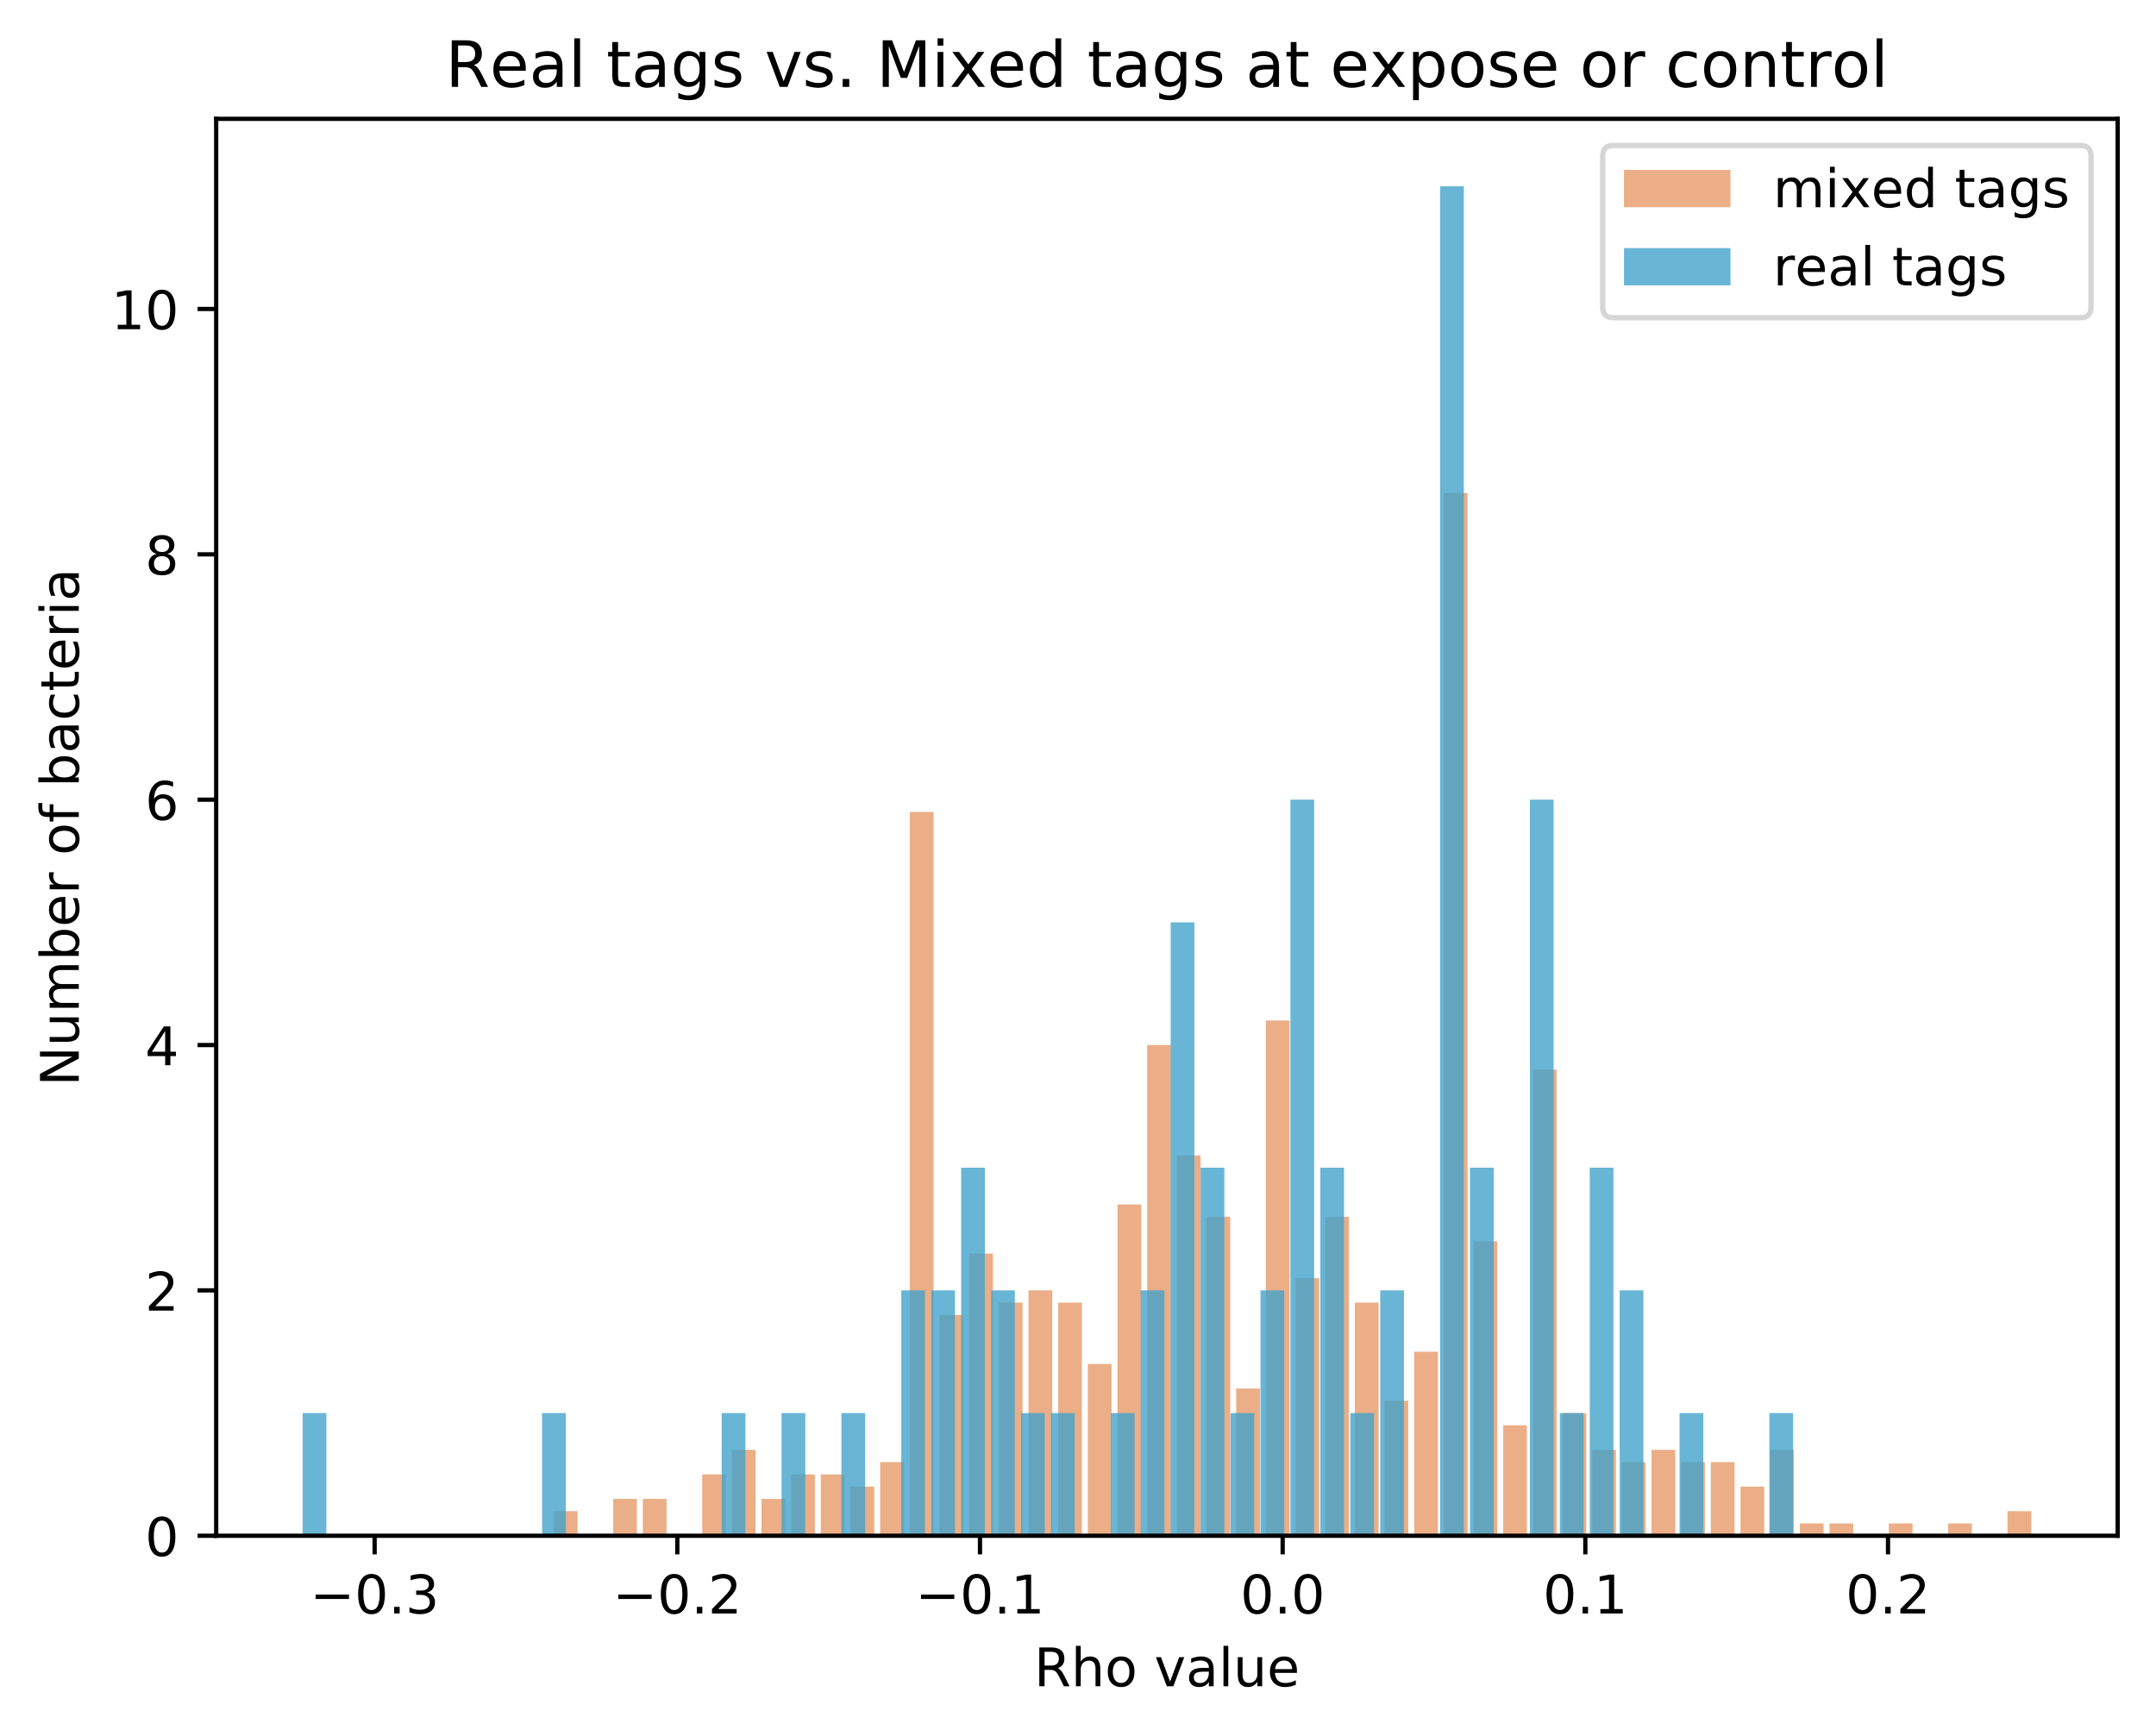 <?xml version="1.0" encoding="utf-8" standalone="no"?>
<!DOCTYPE svg PUBLIC "-//W3C//DTD SVG 1.1//EN"
  "http://www.w3.org/Graphics/SVG/1.1/DTD/svg11.dtd">
<!-- Created with matplotlib (https://matplotlib.org/) -->
<svg height="325.986pt" version="1.1" viewBox="0 0 404.923 325.986" width="404.923pt" xmlns="http://www.w3.org/2000/svg" xmlns:xlink="http://www.w3.org/1999/xlink">
 <defs>
  <style type="text/css">
*{stroke-linecap:butt;stroke-linejoin:round;}
  </style>
 </defs>
 <g id="figure_1">
  <g id="patch_1">
   <path d="M 0 325.986 
L 404.923 325.986 
L 404.923 0 
L 0 0 
z
" style="fill:#ffffff;"/>
  </g>
  <g id="axes_1">
   <g id="patch_2">
    <path d="M 40.603 288.43 
L 397.723 288.43 
L 397.723 22.318 
L 40.603 22.318 
z
" style="fill:#ffffff;"/>
   </g>
   <g id="patch_3">
    <path clip-path="url(#p28d9e5cd25)" d="M 104.019 288.43 
L 108.477 288.43 
L 108.477 283.822 
L 104.019 283.822 
z
" style="fill:#d95f0e;opacity:0.5;"/>
   </g>
   <g id="patch_4">
    <path clip-path="url(#p28d9e5cd25)" d="M 109.591 288.43 
L 114.048 288.43 
L 114.048 288.43 
L 109.591 288.43 
z
" style="fill:#d95f0e;opacity:0.5;"/>
   </g>
   <g id="patch_5">
    <path clip-path="url(#p28d9e5cd25)" d="M 115.163 288.43 
L 119.62 288.43 
L 119.62 281.518 
L 115.163 281.518 
z
" style="fill:#d95f0e;opacity:0.5;"/>
   </g>
   <g id="patch_6">
    <path clip-path="url(#p28d9e5cd25)" d="M 120.734 288.43 
L 125.192 288.43 
L 125.192 281.518 
L 120.734 281.518 
z
" style="fill:#d95f0e;opacity:0.5;"/>
   </g>
   <g id="patch_7">
    <path clip-path="url(#p28d9e5cd25)" d="M 126.306 288.43 
L 130.763 288.43 
L 130.763 288.43 
L 126.306 288.43 
z
" style="fill:#d95f0e;opacity:0.5;"/>
   </g>
   <g id="patch_8">
    <path clip-path="url(#p28d9e5cd25)" d="M 131.878 288.43 
L 136.335 288.43 
L 136.335 276.91 
L 131.878 276.91 
z
" style="fill:#d95f0e;opacity:0.5;"/>
   </g>
   <g id="patch_9">
    <path clip-path="url(#p28d9e5cd25)" d="M 137.449 288.43 
L 141.907 288.43 
L 141.907 272.302 
L 137.449 272.302 
z
" style="fill:#d95f0e;opacity:0.5;"/>
   </g>
   <g id="patch_10">
    <path clip-path="url(#p28d9e5cd25)" d="M 143.021 288.43 
L 147.479 288.43 
L 147.479 281.518 
L 143.021 281.518 
z
" style="fill:#d95f0e;opacity:0.5;"/>
   </g>
   <g id="patch_11">
    <path clip-path="url(#p28d9e5cd25)" d="M 148.593 288.43 
L 153.05 288.43 
L 153.05 276.91 
L 148.593 276.91 
z
" style="fill:#d95f0e;opacity:0.5;"/>
   </g>
   <g id="patch_12">
    <path clip-path="url(#p28d9e5cd25)" d="M 154.165 288.43 
L 158.622 288.43 
L 158.622 276.91 
L 154.165 276.91 
z
" style="fill:#d95f0e;opacity:0.5;"/>
   </g>
   <g id="patch_13">
    <path clip-path="url(#p28d9e5cd25)" d="M 159.736 288.43 
L 164.194 288.43 
L 164.194 279.214 
L 159.736 279.214 
z
" style="fill:#d95f0e;opacity:0.5;"/>
   </g>
   <g id="patch_14">
    <path clip-path="url(#p28d9e5cd25)" d="M 165.308 288.43 
L 169.765 288.43 
L 169.765 274.606 
L 165.308 274.606 
z
" style="fill:#d95f0e;opacity:0.5;"/>
   </g>
   <g id="patch_15">
    <path clip-path="url(#p28d9e5cd25)" d="M 170.88 288.43 
L 175.337 288.43 
L 175.337 152.494 
L 170.88 152.494 
z
" style="fill:#d95f0e;opacity:0.5;"/>
   </g>
   <g id="patch_16">
    <path clip-path="url(#p28d9e5cd25)" d="M 176.451 288.43 
L 180.909 288.43 
L 180.909 246.958 
L 176.451 246.958 
z
" style="fill:#d95f0e;opacity:0.5;"/>
   </g>
   <g id="patch_17">
    <path clip-path="url(#p28d9e5cd25)" d="M 182.023 288.43 
L 186.48 288.43 
L 186.48 235.438 
L 182.023 235.438 
z
" style="fill:#d95f0e;opacity:0.5;"/>
   </g>
   <g id="patch_18">
    <path clip-path="url(#p28d9e5cd25)" d="M 187.595 288.43 
L 192.052 288.43 
L 192.052 244.654 
L 187.595 244.654 
z
" style="fill:#d95f0e;opacity:0.5;"/>
   </g>
   <g id="patch_19">
    <path clip-path="url(#p28d9e5cd25)" d="M 193.167 288.43 
L 197.624 288.43 
L 197.624 242.35 
L 193.167 242.35 
z
" style="fill:#d95f0e;opacity:0.5;"/>
   </g>
   <g id="patch_20">
    <path clip-path="url(#p28d9e5cd25)" d="M 198.738 288.43 
L 203.196 288.43 
L 203.196 244.654 
L 198.738 244.654 
z
" style="fill:#d95f0e;opacity:0.5;"/>
   </g>
   <g id="patch_21">
    <path clip-path="url(#p28d9e5cd25)" d="M 204.31 288.43 
L 208.767 288.43 
L 208.767 256.174 
L 204.31 256.174 
z
" style="fill:#d95f0e;opacity:0.5;"/>
   </g>
   <g id="patch_22">
    <path clip-path="url(#p28d9e5cd25)" d="M 209.882 288.43 
L 214.339 288.43 
L 214.339 226.222 
L 209.882 226.222 
z
" style="fill:#d95f0e;opacity:0.5;"/>
   </g>
   <g id="patch_23">
    <path clip-path="url(#p28d9e5cd25)" d="M 215.453 288.43 
L 219.911 288.43 
L 219.911 196.27 
L 215.453 196.27 
z
" style="fill:#d95f0e;opacity:0.5;"/>
   </g>
   <g id="patch_24">
    <path clip-path="url(#p28d9e5cd25)" d="M 221.025 288.43 
L 225.482 288.43 
L 225.482 217.006 
L 221.025 217.006 
z
" style="fill:#d95f0e;opacity:0.5;"/>
   </g>
   <g id="patch_25">
    <path clip-path="url(#p28d9e5cd25)" d="M 226.597 288.43 
L 231.054 288.43 
L 231.054 228.526 
L 226.597 228.526 
z
" style="fill:#d95f0e;opacity:0.5;"/>
   </g>
   <g id="patch_26">
    <path clip-path="url(#p28d9e5cd25)" d="M 232.169 288.43 
L 236.626 288.43 
L 236.626 260.782 
L 232.169 260.782 
z
" style="fill:#d95f0e;opacity:0.5;"/>
   </g>
   <g id="patch_27">
    <path clip-path="url(#p28d9e5cd25)" d="M 237.74 288.43 
L 242.198 288.43 
L 242.198 191.662 
L 237.74 191.662 
z
" style="fill:#d95f0e;opacity:0.5;"/>
   </g>
   <g id="patch_28">
    <path clip-path="url(#p28d9e5cd25)" d="M 243.312 288.43 
L 247.769 288.43 
L 247.769 240.046 
L 243.312 240.046 
z
" style="fill:#d95f0e;opacity:0.5;"/>
   </g>
   <g id="patch_29">
    <path clip-path="url(#p28d9e5cd25)" d="M 248.884 288.43 
L 253.341 288.43 
L 253.341 228.526 
L 248.884 228.526 
z
" style="fill:#d95f0e;opacity:0.5;"/>
   </g>
   <g id="patch_30">
    <path clip-path="url(#p28d9e5cd25)" d="M 254.455 288.43 
L 258.913 288.43 
L 258.913 244.654 
L 254.455 244.654 
z
" style="fill:#d95f0e;opacity:0.5;"/>
   </g>
   <g id="patch_31">
    <path clip-path="url(#p28d9e5cd25)" d="M 260.027 288.43 
L 264.484 288.43 
L 264.484 263.086 
L 260.027 263.086 
z
" style="fill:#d95f0e;opacity:0.5;"/>
   </g>
   <g id="patch_32">
    <path clip-path="url(#p28d9e5cd25)" d="M 265.599 288.43 
L 270.056 288.43 
L 270.056 253.87 
L 265.599 253.87 
z
" style="fill:#d95f0e;opacity:0.5;"/>
   </g>
   <g id="patch_33">
    <path clip-path="url(#p28d9e5cd25)" d="M 271.171 288.43 
L 275.628 288.43 
L 275.628 92.59 
L 271.171 92.59 
z
" style="fill:#d95f0e;opacity:0.5;"/>
   </g>
   <g id="patch_34">
    <path clip-path="url(#p28d9e5cd25)" d="M 276.742 288.43 
L 281.2 288.43 
L 281.2 233.134 
L 276.742 233.134 
z
" style="fill:#d95f0e;opacity:0.5;"/>
   </g>
   <g id="patch_35">
    <path clip-path="url(#p28d9e5cd25)" d="M 282.314 288.43 
L 286.771 288.43 
L 286.771 267.694 
L 282.314 267.694 
z
" style="fill:#d95f0e;opacity:0.5;"/>
   </g>
   <g id="patch_36">
    <path clip-path="url(#p28d9e5cd25)" d="M 287.886 288.43 
L 292.343 288.43 
L 292.343 200.878 
L 287.886 200.878 
z
" style="fill:#d95f0e;opacity:0.5;"/>
   </g>
   <g id="patch_37">
    <path clip-path="url(#p28d9e5cd25)" d="M 293.457 288.43 
L 297.915 288.43 
L 297.915 265.39 
L 293.457 265.39 
z
" style="fill:#d95f0e;opacity:0.5;"/>
   </g>
   <g id="patch_38">
    <path clip-path="url(#p28d9e5cd25)" d="M 299.029 288.43 
L 303.486 288.43 
L 303.486 272.302 
L 299.029 272.302 
z
" style="fill:#d95f0e;opacity:0.5;"/>
   </g>
   <g id="patch_39">
    <path clip-path="url(#p28d9e5cd25)" d="M 304.601 288.43 
L 309.058 288.43 
L 309.058 274.606 
L 304.601 274.606 
z
" style="fill:#d95f0e;opacity:0.5;"/>
   </g>
   <g id="patch_40">
    <path clip-path="url(#p28d9e5cd25)" d="M 310.172 288.43 
L 314.63 288.43 
L 314.63 272.302 
L 310.172 272.302 
z
" style="fill:#d95f0e;opacity:0.5;"/>
   </g>
   <g id="patch_41">
    <path clip-path="url(#p28d9e5cd25)" d="M 315.744 288.43 
L 320.202 288.43 
L 320.202 274.606 
L 315.744 274.606 
z
" style="fill:#d95f0e;opacity:0.5;"/>
   </g>
   <g id="patch_42">
    <path clip-path="url(#p28d9e5cd25)" d="M 321.316 288.43 
L 325.773 288.43 
L 325.773 274.606 
L 321.316 274.606 
z
" style="fill:#d95f0e;opacity:0.5;"/>
   </g>
   <g id="patch_43">
    <path clip-path="url(#p28d9e5cd25)" d="M 326.888 288.43 
L 331.345 288.43 
L 331.345 279.214 
L 326.888 279.214 
z
" style="fill:#d95f0e;opacity:0.5;"/>
   </g>
   <g id="patch_44">
    <path clip-path="url(#p28d9e5cd25)" d="M 332.459 288.43 
L 336.917 288.43 
L 336.917 272.302 
L 332.459 272.302 
z
" style="fill:#d95f0e;opacity:0.5;"/>
   </g>
   <g id="patch_45">
    <path clip-path="url(#p28d9e5cd25)" d="M 338.031 288.43 
L 342.488 288.43 
L 342.488 286.126 
L 338.031 286.126 
z
" style="fill:#d95f0e;opacity:0.5;"/>
   </g>
   <g id="patch_46">
    <path clip-path="url(#p28d9e5cd25)" d="M 343.603 288.43 
L 348.06 288.43 
L 348.06 286.126 
L 343.603 286.126 
z
" style="fill:#d95f0e;opacity:0.5;"/>
   </g>
   <g id="patch_47">
    <path clip-path="url(#p28d9e5cd25)" d="M 349.174 288.43 
L 353.632 288.43 
L 353.632 288.43 
L 349.174 288.43 
z
" style="fill:#d95f0e;opacity:0.5;"/>
   </g>
   <g id="patch_48">
    <path clip-path="url(#p28d9e5cd25)" d="M 354.746 288.43 
L 359.204 288.43 
L 359.204 286.126 
L 354.746 286.126 
z
" style="fill:#d95f0e;opacity:0.5;"/>
   </g>
   <g id="patch_49">
    <path clip-path="url(#p28d9e5cd25)" d="M 360.318 288.43 
L 364.775 288.43 
L 364.775 288.43 
L 360.318 288.43 
z
" style="fill:#d95f0e;opacity:0.5;"/>
   </g>
   <g id="patch_50">
    <path clip-path="url(#p28d9e5cd25)" d="M 365.89 288.43 
L 370.347 288.43 
L 370.347 286.126 
L 365.89 286.126 
z
" style="fill:#d95f0e;opacity:0.5;"/>
   </g>
   <g id="patch_51">
    <path clip-path="url(#p28d9e5cd25)" d="M 371.461 288.43 
L 375.919 288.43 
L 375.919 288.43 
L 371.461 288.43 
z
" style="fill:#d95f0e;opacity:0.5;"/>
   </g>
   <g id="patch_52">
    <path clip-path="url(#p28d9e5cd25)" d="M 377.033 288.43 
L 381.49 288.43 
L 381.49 283.822 
L 377.033 283.822 
z
" style="fill:#d95f0e;opacity:0.5;"/>
   </g>
   <g id="patch_53">
    <path clip-path="url(#p28d9e5cd25)" d="M 56.836 288.43 
L 61.293 288.43 
L 61.293 265.39 
L 56.836 265.39 
z
" style="fill:#43a2ca;opacity:0.8;"/>
   </g>
   <g id="patch_54">
    <path clip-path="url(#p28d9e5cd25)" d="M 62.458 288.43 
L 66.915 288.43 
L 66.915 288.43 
L 62.458 288.43 
z
" style="fill:#43a2ca;opacity:0.8;"/>
   </g>
   <g id="patch_55">
    <path clip-path="url(#p28d9e5cd25)" d="M 68.08 288.43 
L 72.537 288.43 
L 72.537 288.43 
L 68.08 288.43 
z
" style="fill:#43a2ca;opacity:0.8;"/>
   </g>
   <g id="patch_56">
    <path clip-path="url(#p28d9e5cd25)" d="M 73.701 288.43 
L 78.159 288.43 
L 78.159 288.43 
L 73.701 288.43 
z
" style="fill:#43a2ca;opacity:0.8;"/>
   </g>
   <g id="patch_57">
    <path clip-path="url(#p28d9e5cd25)" d="M 79.323 288.43 
L 83.781 288.43 
L 83.781 288.43 
L 79.323 288.43 
z
" style="fill:#43a2ca;opacity:0.8;"/>
   </g>
   <g id="patch_58">
    <path clip-path="url(#p28d9e5cd25)" d="M 84.945 288.43 
L 89.402 288.43 
L 89.402 288.43 
L 84.945 288.43 
z
" style="fill:#43a2ca;opacity:0.8;"/>
   </g>
   <g id="patch_59">
    <path clip-path="url(#p28d9e5cd25)" d="M 90.567 288.43 
L 95.024 288.43 
L 95.024 288.43 
L 90.567 288.43 
z
" style="fill:#43a2ca;opacity:0.8;"/>
   </g>
   <g id="patch_60">
    <path clip-path="url(#p28d9e5cd25)" d="M 96.189 288.43 
L 100.646 288.43 
L 100.646 288.43 
L 96.189 288.43 
z
" style="fill:#43a2ca;opacity:0.8;"/>
   </g>
   <g id="patch_61">
    <path clip-path="url(#p28d9e5cd25)" d="M 101.81 288.43 
L 106.268 288.43 
L 106.268 265.39 
L 101.81 265.39 
z
" style="fill:#43a2ca;opacity:0.8;"/>
   </g>
   <g id="patch_62">
    <path clip-path="url(#p28d9e5cd25)" d="M 107.432 288.43 
L 111.89 288.43 
L 111.89 288.43 
L 107.432 288.43 
z
" style="fill:#43a2ca;opacity:0.8;"/>
   </g>
   <g id="patch_63">
    <path clip-path="url(#p28d9e5cd25)" d="M 113.054 288.43 
L 117.511 288.43 
L 117.511 288.43 
L 113.054 288.43 
z
" style="fill:#43a2ca;opacity:0.8;"/>
   </g>
   <g id="patch_64">
    <path clip-path="url(#p28d9e5cd25)" d="M 118.676 288.43 
L 123.133 288.43 
L 123.133 288.43 
L 118.676 288.43 
z
" style="fill:#43a2ca;opacity:0.8;"/>
   </g>
   <g id="patch_65">
    <path clip-path="url(#p28d9e5cd25)" d="M 124.298 288.43 
L 128.755 288.43 
L 128.755 288.43 
L 124.298 288.43 
z
" style="fill:#43a2ca;opacity:0.8;"/>
   </g>
   <g id="patch_66">
    <path clip-path="url(#p28d9e5cd25)" d="M 129.92 288.43 
L 134.377 288.43 
L 134.377 288.43 
L 129.92 288.43 
z
" style="fill:#43a2ca;opacity:0.8;"/>
   </g>
   <g id="patch_67">
    <path clip-path="url(#p28d9e5cd25)" d="M 135.541 288.43 
L 139.999 288.43 
L 139.999 265.39 
L 135.541 265.39 
z
" style="fill:#43a2ca;opacity:0.8;"/>
   </g>
   <g id="patch_68">
    <path clip-path="url(#p28d9e5cd25)" d="M 141.163 288.43 
L 145.621 288.43 
L 145.621 288.43 
L 141.163 288.43 
z
" style="fill:#43a2ca;opacity:0.8;"/>
   </g>
   <g id="patch_69">
    <path clip-path="url(#p28d9e5cd25)" d="M 146.785 288.43 
L 151.242 288.43 
L 151.242 265.39 
L 146.785 265.39 
z
" style="fill:#43a2ca;opacity:0.8;"/>
   </g>
   <g id="patch_70">
    <path clip-path="url(#p28d9e5cd25)" d="M 152.407 288.43 
L 156.864 288.43 
L 156.864 288.43 
L 152.407 288.43 
z
" style="fill:#43a2ca;opacity:0.8;"/>
   </g>
   <g id="patch_71">
    <path clip-path="url(#p28d9e5cd25)" d="M 158.029 288.43 
L 162.486 288.43 
L 162.486 265.39 
L 158.029 265.39 
z
" style="fill:#43a2ca;opacity:0.8;"/>
   </g>
   <g id="patch_72">
    <path clip-path="url(#p28d9e5cd25)" d="M 163.651 288.43 
L 168.108 288.43 
L 168.108 288.43 
L 163.651 288.43 
z
" style="fill:#43a2ca;opacity:0.8;"/>
   </g>
   <g id="patch_73">
    <path clip-path="url(#p28d9e5cd25)" d="M 169.272 288.43 
L 173.73 288.43 
L 173.73 242.35 
L 169.272 242.35 
z
" style="fill:#43a2ca;opacity:0.8;"/>
   </g>
   <g id="patch_74">
    <path clip-path="url(#p28d9e5cd25)" d="M 174.894 288.43 
L 179.352 288.43 
L 179.352 242.35 
L 174.894 242.35 
z
" style="fill:#43a2ca;opacity:0.8;"/>
   </g>
   <g id="patch_75">
    <path clip-path="url(#p28d9e5cd25)" d="M 180.516 288.43 
L 184.973 288.43 
L 184.973 219.31 
L 180.516 219.31 
z
" style="fill:#43a2ca;opacity:0.8;"/>
   </g>
   <g id="patch_76">
    <path clip-path="url(#p28d9e5cd25)" d="M 186.138 288.43 
L 190.595 288.43 
L 190.595 242.35 
L 186.138 242.35 
z
" style="fill:#43a2ca;opacity:0.8;"/>
   </g>
   <g id="patch_77">
    <path clip-path="url(#p28d9e5cd25)" d="M 191.76 288.43 
L 196.217 288.43 
L 196.217 265.39 
L 191.76 265.39 
z
" style="fill:#43a2ca;opacity:0.8;"/>
   </g>
   <g id="patch_78">
    <path clip-path="url(#p28d9e5cd25)" d="M 197.382 288.43 
L 201.839 288.43 
L 201.839 265.39 
L 197.382 265.39 
z
" style="fill:#43a2ca;opacity:0.8;"/>
   </g>
   <g id="patch_79">
    <path clip-path="url(#p28d9e5cd25)" d="M 203.003 288.43 
L 207.461 288.43 
L 207.461 288.43 
L 203.003 288.43 
z
" style="fill:#43a2ca;opacity:0.8;"/>
   </g>
   <g id="patch_80">
    <path clip-path="url(#p28d9e5cd25)" d="M 208.625 288.43 
L 213.083 288.43 
L 213.083 265.39 
L 208.625 265.39 
z
" style="fill:#43a2ca;opacity:0.8;"/>
   </g>
   <g id="patch_81">
    <path clip-path="url(#p28d9e5cd25)" d="M 214.247 288.43 
L 218.704 288.43 
L 218.704 242.35 
L 214.247 242.35 
z
" style="fill:#43a2ca;opacity:0.8;"/>
   </g>
   <g id="patch_82">
    <path clip-path="url(#p28d9e5cd25)" d="M 219.869 288.43 
L 224.326 288.43 
L 224.326 173.23 
L 219.869 173.23 
z
" style="fill:#43a2ca;opacity:0.8;"/>
   </g>
   <g id="patch_83">
    <path clip-path="url(#p28d9e5cd25)" d="M 225.491 288.43 
L 229.948 288.43 
L 229.948 219.31 
L 225.491 219.31 
z
" style="fill:#43a2ca;opacity:0.8;"/>
   </g>
   <g id="patch_84">
    <path clip-path="url(#p28d9e5cd25)" d="M 231.112 288.43 
L 235.57 288.43 
L 235.57 265.39 
L 231.112 265.39 
z
" style="fill:#43a2ca;opacity:0.8;"/>
   </g>
   <g id="patch_85">
    <path clip-path="url(#p28d9e5cd25)" d="M 236.734 288.43 
L 241.192 288.43 
L 241.192 242.35 
L 236.734 242.35 
z
" style="fill:#43a2ca;opacity:0.8;"/>
   </g>
   <g id="patch_86">
    <path clip-path="url(#p28d9e5cd25)" d="M 242.356 288.43 
L 246.813 288.43 
L 246.813 150.19 
L 242.356 150.19 
z
" style="fill:#43a2ca;opacity:0.8;"/>
   </g>
   <g id="patch_87">
    <path clip-path="url(#p28d9e5cd25)" d="M 247.978 288.43 
L 252.435 288.43 
L 252.435 219.31 
L 247.978 219.31 
z
" style="fill:#43a2ca;opacity:0.8;"/>
   </g>
   <g id="patch_88">
    <path clip-path="url(#p28d9e5cd25)" d="M 253.6 288.43 
L 258.057 288.43 
L 258.057 265.39 
L 253.6 265.39 
z
" style="fill:#43a2ca;opacity:0.8;"/>
   </g>
   <g id="patch_89">
    <path clip-path="url(#p28d9e5cd25)" d="M 259.222 288.43 
L 263.679 288.43 
L 263.679 242.35 
L 259.222 242.35 
z
" style="fill:#43a2ca;opacity:0.8;"/>
   </g>
   <g id="patch_90">
    <path clip-path="url(#p28d9e5cd25)" d="M 264.843 288.43 
L 269.301 288.43 
L 269.301 288.43 
L 264.843 288.43 
z
" style="fill:#43a2ca;opacity:0.8;"/>
   </g>
   <g id="patch_91">
    <path clip-path="url(#p28d9e5cd25)" d="M 270.465 288.43 
L 274.923 288.43 
L 274.923 34.99 
L 270.465 34.99 
z
" style="fill:#43a2ca;opacity:0.8;"/>
   </g>
   <g id="patch_92">
    <path clip-path="url(#p28d9e5cd25)" d="M 276.087 288.43 
L 280.544 288.43 
L 280.544 219.31 
L 276.087 219.31 
z
" style="fill:#43a2ca;opacity:0.8;"/>
   </g>
   <g id="patch_93">
    <path clip-path="url(#p28d9e5cd25)" d="M 281.709 288.43 
L 286.166 288.43 
L 286.166 288.43 
L 281.709 288.43 
z
" style="fill:#43a2ca;opacity:0.8;"/>
   </g>
   <g id="patch_94">
    <path clip-path="url(#p28d9e5cd25)" d="M 287.331 288.43 
L 291.788 288.43 
L 291.788 150.19 
L 287.331 150.19 
z
" style="fill:#43a2ca;opacity:0.8;"/>
   </g>
   <g id="patch_95">
    <path clip-path="url(#p28d9e5cd25)" d="M 292.953 288.43 
L 297.41 288.43 
L 297.41 265.39 
L 292.953 265.39 
z
" style="fill:#43a2ca;opacity:0.8;"/>
   </g>
   <g id="patch_96">
    <path clip-path="url(#p28d9e5cd25)" d="M 298.574 288.43 
L 303.032 288.43 
L 303.032 219.31 
L 298.574 219.31 
z
" style="fill:#43a2ca;opacity:0.8;"/>
   </g>
   <g id="patch_97">
    <path clip-path="url(#p28d9e5cd25)" d="M 304.196 288.43 
L 308.654 288.43 
L 308.654 242.35 
L 304.196 242.35 
z
" style="fill:#43a2ca;opacity:0.8;"/>
   </g>
   <g id="patch_98">
    <path clip-path="url(#p28d9e5cd25)" d="M 309.818 288.43 
L 314.275 288.43 
L 314.275 288.43 
L 309.818 288.43 
z
" style="fill:#43a2ca;opacity:0.8;"/>
   </g>
   <g id="patch_99">
    <path clip-path="url(#p28d9e5cd25)" d="M 315.44 288.43 
L 319.897 288.43 
L 319.897 265.39 
L 315.44 265.39 
z
" style="fill:#43a2ca;opacity:0.8;"/>
   </g>
   <g id="patch_100">
    <path clip-path="url(#p28d9e5cd25)" d="M 321.062 288.43 
L 325.519 288.43 
L 325.519 288.43 
L 321.062 288.43 
z
" style="fill:#43a2ca;opacity:0.8;"/>
   </g>
   <g id="patch_101">
    <path clip-path="url(#p28d9e5cd25)" d="M 326.684 288.43 
L 331.141 288.43 
L 331.141 288.43 
L 326.684 288.43 
z
" style="fill:#43a2ca;opacity:0.8;"/>
   </g>
   <g id="patch_102">
    <path clip-path="url(#p28d9e5cd25)" d="M 332.305 288.43 
L 336.763 288.43 
L 336.763 265.39 
L 332.305 265.39 
z
" style="fill:#43a2ca;opacity:0.8;"/>
   </g>
   <g id="matplotlib.axis_1">
    <g id="xtick_1">
     <g id="line2d_1">
      <defs>
       <path d="M 0 0 
L 0 3.5 
" id="mcc05b54eda" style="stroke:#000000;stroke-width:0.8;"/>
      </defs>
      <g>
       <use style="stroke:#000000;stroke-width:0.8;" x="70.36" xlink:href="#mcc05b54eda" y="288.43"/>
      </g>
     </g>
     <g id="text_1">
      <!-- −0.3 -->
      <defs>
       <path d="M 10.594 35.5 
L 73.188 35.5 
L 73.188 27.203 
L 10.594 27.203 
z
" id="DejaVuSans-8722"/>
       <path d="M 31.781 66.406 
Q 24.172 66.406 20.328 58.906 
Q 16.5 51.422 16.5 36.375 
Q 16.5 21.391 20.328 13.891 
Q 24.172 6.391 31.781 6.391 
Q 39.453 6.391 43.281 13.891 
Q 47.125 21.391 47.125 36.375 
Q 47.125 51.422 43.281 58.906 
Q 39.453 66.406 31.781 66.406 
z
M 31.781 74.219 
Q 44.047 74.219 50.516 64.516 
Q 56.984 54.828 56.984 36.375 
Q 56.984 17.969 50.516 8.266 
Q 44.047 -1.422 31.781 -1.422 
Q 19.531 -1.422 13.062 8.266 
Q 6.594 17.969 6.594 36.375 
Q 6.594 54.828 13.062 64.516 
Q 19.531 74.219 31.781 74.219 
z
" id="DejaVuSans-48"/>
       <path d="M 10.688 12.406 
L 21 12.406 
L 21 0 
L 10.688 0 
z
" id="DejaVuSans-46"/>
       <path d="M 40.578 39.312 
Q 47.656 37.797 51.625 33 
Q 55.609 28.219 55.609 21.188 
Q 55.609 10.406 48.188 4.484 
Q 40.766 -1.422 27.094 -1.422 
Q 22.516 -1.422 17.656 -0.516 
Q 12.797 0.391 7.625 2.203 
L 7.625 11.719 
Q 11.719 9.328 16.594 8.109 
Q 21.484 6.891 26.812 6.891 
Q 36.078 6.891 40.938 10.547 
Q 45.797 14.203 45.797 21.188 
Q 45.797 27.641 41.281 31.266 
Q 36.766 34.906 28.719 34.906 
L 20.219 34.906 
L 20.219 43.016 
L 29.109 43.016 
Q 36.375 43.016 40.234 45.922 
Q 44.094 48.828 44.094 54.297 
Q 44.094 59.906 40.109 62.906 
Q 36.141 65.922 28.719 65.922 
Q 24.656 65.922 20.016 65.031 
Q 15.375 64.156 9.812 62.312 
L 9.812 71.094 
Q 15.438 72.656 20.344 73.438 
Q 25.25 74.219 29.594 74.219 
Q 40.828 74.219 47.359 69.109 
Q 53.906 64.016 53.906 55.328 
Q 53.906 49.266 50.438 45.094 
Q 46.969 40.922 40.578 39.312 
z
" id="DejaVuSans-51"/>
      </defs>
      <g transform="translate(58.219 303.029)scale(0.1 -0.1)">
       <use xlink:href="#DejaVuSans-8722"/>
       <use x="83.789" xlink:href="#DejaVuSans-48"/>
       <use x="147.412" xlink:href="#DejaVuSans-46"/>
       <use x="179.199" xlink:href="#DejaVuSans-51"/>
      </g>
     </g>
    </g>
    <g id="xtick_2">
     <g id="line2d_2">
      <g>
       <use style="stroke:#000000;stroke-width:0.8;" x="127.207" xlink:href="#mcc05b54eda" y="288.43"/>
      </g>
     </g>
     <g id="text_2">
      <!-- −0.2 -->
      <defs>
       <path d="M 19.188 8.297 
L 53.609 8.297 
L 53.609 0 
L 7.328 0 
L 7.328 8.297 
Q 12.938 14.109 22.625 23.891 
Q 32.328 33.688 34.812 36.531 
Q 39.547 41.844 41.422 45.531 
Q 43.312 49.219 43.312 52.781 
Q 43.312 58.594 39.234 62.25 
Q 35.156 65.922 28.609 65.922 
Q 23.969 65.922 18.812 64.312 
Q 13.672 62.703 7.812 59.422 
L 7.812 69.391 
Q 13.766 71.781 18.938 73 
Q 24.125 74.219 28.422 74.219 
Q 39.75 74.219 46.484 68.547 
Q 53.219 62.891 53.219 53.422 
Q 53.219 48.922 51.531 44.891 
Q 49.859 40.875 45.406 35.406 
Q 44.188 33.984 37.641 27.219 
Q 31.109 20.453 19.188 8.297 
z
" id="DejaVuSans-50"/>
      </defs>
      <g transform="translate(115.065 303.029)scale(0.1 -0.1)">
       <use xlink:href="#DejaVuSans-8722"/>
       <use x="83.789" xlink:href="#DejaVuSans-48"/>
       <use x="147.412" xlink:href="#DejaVuSans-46"/>
       <use x="179.199" xlink:href="#DejaVuSans-50"/>
      </g>
     </g>
    </g>
    <g id="xtick_3">
     <g id="line2d_3">
      <g>
       <use style="stroke:#000000;stroke-width:0.8;" x="184.053" xlink:href="#mcc05b54eda" y="288.43"/>
      </g>
     </g>
     <g id="text_3">
      <!-- −0.1 -->
      <defs>
       <path d="M 12.406 8.297 
L 28.516 8.297 
L 28.516 63.922 
L 10.984 60.406 
L 10.984 69.391 
L 28.422 72.906 
L 38.281 72.906 
L 38.281 8.297 
L 54.391 8.297 
L 54.391 0 
L 12.406 0 
z
" id="DejaVuSans-49"/>
      </defs>
      <g transform="translate(171.911 303.029)scale(0.1 -0.1)">
       <use xlink:href="#DejaVuSans-8722"/>
       <use x="83.789" xlink:href="#DejaVuSans-48"/>
       <use x="147.412" xlink:href="#DejaVuSans-46"/>
       <use x="179.199" xlink:href="#DejaVuSans-49"/>
      </g>
     </g>
    </g>
    <g id="xtick_4">
     <g id="line2d_4">
      <g>
       <use style="stroke:#000000;stroke-width:0.8;" x="240.899" xlink:href="#mcc05b54eda" y="288.43"/>
      </g>
     </g>
     <g id="text_4">
      <!-- 0.0 -->
      <g transform="translate(232.947 303.029)scale(0.1 -0.1)">
       <use xlink:href="#DejaVuSans-48"/>
       <use x="63.623" xlink:href="#DejaVuSans-46"/>
       <use x="95.41" xlink:href="#DejaVuSans-48"/>
      </g>
     </g>
    </g>
    <g id="xtick_5">
     <g id="line2d_5">
      <g>
       <use style="stroke:#000000;stroke-width:0.8;" x="297.745" xlink:href="#mcc05b54eda" y="288.43"/>
      </g>
     </g>
     <g id="text_5">
      <!-- 0.1 -->
      <g transform="translate(289.793 303.029)scale(0.1 -0.1)">
       <use xlink:href="#DejaVuSans-48"/>
       <use x="63.623" xlink:href="#DejaVuSans-46"/>
       <use x="95.41" xlink:href="#DejaVuSans-49"/>
      </g>
     </g>
    </g>
    <g id="xtick_6">
     <g id="line2d_6">
      <g>
       <use style="stroke:#000000;stroke-width:0.8;" x="354.591" xlink:href="#mcc05b54eda" y="288.43"/>
      </g>
     </g>
     <g id="text_6">
      <!-- 0.2 -->
      <g transform="translate(346.639 303.029)scale(0.1 -0.1)">
       <use xlink:href="#DejaVuSans-48"/>
       <use x="63.623" xlink:href="#DejaVuSans-46"/>
       <use x="95.41" xlink:href="#DejaVuSans-50"/>
      </g>
     </g>
    </g>
    <g id="text_7">
     <!-- Rho value -->
     <defs>
      <path d="M 44.391 34.188 
Q 47.562 33.109 50.562 29.594 
Q 53.562 26.078 56.594 19.922 
L 66.609 0 
L 56 0 
L 46.688 18.703 
Q 43.062 26.031 39.672 28.422 
Q 36.281 30.812 30.422 30.812 
L 19.672 30.812 
L 19.672 0 
L 9.812 0 
L 9.812 72.906 
L 32.078 72.906 
Q 44.578 72.906 50.734 67.672 
Q 56.891 62.453 56.891 51.906 
Q 56.891 45.016 53.688 40.469 
Q 50.484 35.938 44.391 34.188 
z
M 19.672 64.797 
L 19.672 38.922 
L 32.078 38.922 
Q 39.203 38.922 42.844 42.219 
Q 46.484 45.516 46.484 51.906 
Q 46.484 58.297 42.844 61.547 
Q 39.203 64.797 32.078 64.797 
z
" id="DejaVuSans-82"/>
      <path d="M 54.891 33.016 
L 54.891 0 
L 45.906 0 
L 45.906 32.719 
Q 45.906 40.484 42.875 44.328 
Q 39.844 48.188 33.797 48.188 
Q 26.516 48.188 22.312 43.547 
Q 18.109 38.922 18.109 30.906 
L 18.109 0 
L 9.078 0 
L 9.078 75.984 
L 18.109 75.984 
L 18.109 46.188 
Q 21.344 51.125 25.703 53.562 
Q 30.078 56 35.797 56 
Q 45.219 56 50.047 50.172 
Q 54.891 44.344 54.891 33.016 
z
" id="DejaVuSans-104"/>
      <path d="M 30.609 48.391 
Q 23.391 48.391 19.188 42.75 
Q 14.984 37.109 14.984 27.297 
Q 14.984 17.484 19.156 11.844 
Q 23.344 6.203 30.609 6.203 
Q 37.797 6.203 41.984 11.859 
Q 46.188 17.531 46.188 27.297 
Q 46.188 37.016 41.984 42.703 
Q 37.797 48.391 30.609 48.391 
z
M 30.609 56 
Q 42.328 56 49.016 48.375 
Q 55.719 40.766 55.719 27.297 
Q 55.719 13.875 49.016 6.219 
Q 42.328 -1.422 30.609 -1.422 
Q 18.844 -1.422 12.172 6.219 
Q 5.516 13.875 5.516 27.297 
Q 5.516 40.766 12.172 48.375 
Q 18.844 56 30.609 56 
z
" id="DejaVuSans-111"/>
      <path id="DejaVuSans-32"/>
      <path d="M 2.984 54.688 
L 12.5 54.688 
L 29.594 8.797 
L 46.688 54.688 
L 56.203 54.688 
L 35.688 0 
L 23.484 0 
z
" id="DejaVuSans-118"/>
      <path d="M 34.281 27.484 
Q 23.391 27.484 19.188 25 
Q 14.984 22.516 14.984 16.5 
Q 14.984 11.719 18.141 8.906 
Q 21.297 6.109 26.703 6.109 
Q 34.188 6.109 38.703 11.406 
Q 43.219 16.703 43.219 25.484 
L 43.219 27.484 
z
M 52.203 31.203 
L 52.203 0 
L 43.219 0 
L 43.219 8.297 
Q 40.141 3.328 35.547 0.953 
Q 30.953 -1.422 24.312 -1.422 
Q 15.922 -1.422 10.953 3.297 
Q 6 8.016 6 15.922 
Q 6 25.141 12.172 29.828 
Q 18.359 34.516 30.609 34.516 
L 43.219 34.516 
L 43.219 35.406 
Q 43.219 41.609 39.141 45 
Q 35.062 48.391 27.688 48.391 
Q 23 48.391 18.547 47.266 
Q 14.109 46.141 10.016 43.891 
L 10.016 52.203 
Q 14.938 54.109 19.578 55.047 
Q 24.219 56 28.609 56 
Q 40.484 56 46.344 49.844 
Q 52.203 43.703 52.203 31.203 
z
" id="DejaVuSans-97"/>
      <path d="M 9.422 75.984 
L 18.406 75.984 
L 18.406 0 
L 9.422 0 
z
" id="DejaVuSans-108"/>
      <path d="M 8.5 21.578 
L 8.5 54.688 
L 17.484 54.688 
L 17.484 21.922 
Q 17.484 14.156 20.5 10.266 
Q 23.531 6.391 29.594 6.391 
Q 36.859 6.391 41.078 11.031 
Q 45.312 15.672 45.312 23.688 
L 45.312 54.688 
L 54.297 54.688 
L 54.297 0 
L 45.312 0 
L 45.312 8.406 
Q 42.047 3.422 37.719 1 
Q 33.406 -1.422 27.688 -1.422 
Q 18.266 -1.422 13.375 4.438 
Q 8.5 10.297 8.5 21.578 
z
M 31.109 56 
z
" id="DejaVuSans-117"/>
      <path d="M 56.203 29.594 
L 56.203 25.203 
L 14.891 25.203 
Q 15.484 15.922 20.484 11.062 
Q 25.484 6.203 34.422 6.203 
Q 39.594 6.203 44.453 7.469 
Q 49.312 8.734 54.109 11.281 
L 54.109 2.781 
Q 49.266 0.734 44.188 -0.344 
Q 39.109 -1.422 33.891 -1.422 
Q 20.797 -1.422 13.156 6.188 
Q 5.516 13.812 5.516 26.812 
Q 5.516 40.234 12.766 48.109 
Q 20.016 56 32.328 56 
Q 43.359 56 49.781 48.891 
Q 56.203 41.797 56.203 29.594 
z
M 47.219 32.234 
Q 47.125 39.594 43.094 43.984 
Q 39.062 48.391 32.422 48.391 
Q 24.906 48.391 20.391 44.141 
Q 15.875 39.891 15.188 32.172 
z
" id="DejaVuSans-101"/>
     </defs>
     <g transform="translate(194.214 316.707)scale(0.1 -0.1)">
      <use xlink:href="#DejaVuSans-82"/>
      <use x="69.482" xlink:href="#DejaVuSans-104"/>
      <use x="132.861" xlink:href="#DejaVuSans-111"/>
      <use x="194.043" xlink:href="#DejaVuSans-32"/>
      <use x="225.83" xlink:href="#DejaVuSans-118"/>
      <use x="285.01" xlink:href="#DejaVuSans-97"/>
      <use x="346.289" xlink:href="#DejaVuSans-108"/>
      <use x="374.072" xlink:href="#DejaVuSans-117"/>
      <use x="437.451" xlink:href="#DejaVuSans-101"/>
     </g>
    </g>
   </g>
   <g id="matplotlib.axis_2">
    <g id="ytick_1">
     <g id="line2d_7">
      <defs>
       <path d="M 0 0 
L -3.5 0 
" id="mea2571339b" style="stroke:#000000;stroke-width:0.8;"/>
      </defs>
      <g>
       <use style="stroke:#000000;stroke-width:0.8;" x="40.603" xlink:href="#mea2571339b" y="288.43"/>
      </g>
     </g>
     <g id="text_8">
      <!-- 0 -->
      <g transform="translate(27.241 292.229)scale(0.1 -0.1)">
       <use xlink:href="#DejaVuSans-48"/>
      </g>
     </g>
    </g>
    <g id="ytick_2">
     <g id="line2d_8">
      <g>
       <use style="stroke:#000000;stroke-width:0.8;" x="40.603" xlink:href="#mea2571339b" y="242.35"/>
      </g>
     </g>
     <g id="text_9">
      <!-- 2 -->
      <g transform="translate(27.241 246.149)scale(0.1 -0.1)">
       <use xlink:href="#DejaVuSans-50"/>
      </g>
     </g>
    </g>
    <g id="ytick_3">
     <g id="line2d_9">
      <g>
       <use style="stroke:#000000;stroke-width:0.8;" x="40.603" xlink:href="#mea2571339b" y="196.27"/>
      </g>
     </g>
     <g id="text_10">
      <!-- 4 -->
      <defs>
       <path d="M 37.797 64.312 
L 12.891 25.391 
L 37.797 25.391 
z
M 35.203 72.906 
L 47.609 72.906 
L 47.609 25.391 
L 58.016 25.391 
L 58.016 17.188 
L 47.609 17.188 
L 47.609 0 
L 37.797 0 
L 37.797 17.188 
L 4.891 17.188 
L 4.891 26.703 
z
" id="DejaVuSans-52"/>
      </defs>
      <g transform="translate(27.241 200.069)scale(0.1 -0.1)">
       <use xlink:href="#DejaVuSans-52"/>
      </g>
     </g>
    </g>
    <g id="ytick_4">
     <g id="line2d_10">
      <g>
       <use style="stroke:#000000;stroke-width:0.8;" x="40.603" xlink:href="#mea2571339b" y="150.19"/>
      </g>
     </g>
     <g id="text_11">
      <!-- 6 -->
      <defs>
       <path d="M 33.016 40.375 
Q 26.375 40.375 22.484 35.828 
Q 18.609 31.297 18.609 23.391 
Q 18.609 15.531 22.484 10.953 
Q 26.375 6.391 33.016 6.391 
Q 39.656 6.391 43.531 10.953 
Q 47.406 15.531 47.406 23.391 
Q 47.406 31.297 43.531 35.828 
Q 39.656 40.375 33.016 40.375 
z
M 52.594 71.297 
L 52.594 62.312 
Q 48.875 64.062 45.094 64.984 
Q 41.312 65.922 37.594 65.922 
Q 27.828 65.922 22.672 59.328 
Q 17.531 52.734 16.797 39.406 
Q 19.672 43.656 24.016 45.922 
Q 28.375 48.188 33.594 48.188 
Q 44.578 48.188 50.953 41.516 
Q 57.328 34.859 57.328 23.391 
Q 57.328 12.156 50.688 5.359 
Q 44.047 -1.422 33.016 -1.422 
Q 20.359 -1.422 13.672 8.266 
Q 6.984 17.969 6.984 36.375 
Q 6.984 53.656 15.188 63.938 
Q 23.391 74.219 37.203 74.219 
Q 40.922 74.219 44.703 73.484 
Q 48.484 72.75 52.594 71.297 
z
" id="DejaVuSans-54"/>
      </defs>
      <g transform="translate(27.241 153.989)scale(0.1 -0.1)">
       <use xlink:href="#DejaVuSans-54"/>
      </g>
     </g>
    </g>
    <g id="ytick_5">
     <g id="line2d_11">
      <g>
       <use style="stroke:#000000;stroke-width:0.8;" x="40.603" xlink:href="#mea2571339b" y="104.11"/>
      </g>
     </g>
     <g id="text_12">
      <!-- 8 -->
      <defs>
       <path d="M 31.781 34.625 
Q 24.75 34.625 20.719 30.859 
Q 16.703 27.094 16.703 20.516 
Q 16.703 13.922 20.719 10.156 
Q 24.75 6.391 31.781 6.391 
Q 38.812 6.391 42.859 10.172 
Q 46.922 13.969 46.922 20.516 
Q 46.922 27.094 42.891 30.859 
Q 38.875 34.625 31.781 34.625 
z
M 21.922 38.812 
Q 15.578 40.375 12.031 44.719 
Q 8.5 49.078 8.5 55.328 
Q 8.5 64.062 14.719 69.141 
Q 20.953 74.219 31.781 74.219 
Q 42.672 74.219 48.875 69.141 
Q 55.078 64.062 55.078 55.328 
Q 55.078 49.078 51.531 44.719 
Q 48 40.375 41.703 38.812 
Q 48.828 37.156 52.797 32.312 
Q 56.781 27.484 56.781 20.516 
Q 56.781 9.906 50.312 4.234 
Q 43.844 -1.422 31.781 -1.422 
Q 19.734 -1.422 13.25 4.234 
Q 6.781 9.906 6.781 20.516 
Q 6.781 27.484 10.781 32.312 
Q 14.797 37.156 21.922 38.812 
z
M 18.312 54.391 
Q 18.312 48.734 21.844 45.562 
Q 25.391 42.391 31.781 42.391 
Q 38.141 42.391 41.719 45.562 
Q 45.312 48.734 45.312 54.391 
Q 45.312 60.062 41.719 63.234 
Q 38.141 66.406 31.781 66.406 
Q 25.391 66.406 21.844 63.234 
Q 18.312 60.062 18.312 54.391 
z
" id="DejaVuSans-56"/>
      </defs>
      <g transform="translate(27.241 107.909)scale(0.1 -0.1)">
       <use xlink:href="#DejaVuSans-56"/>
      </g>
     </g>
    </g>
    <g id="ytick_6">
     <g id="line2d_12">
      <g>
       <use style="stroke:#000000;stroke-width:0.8;" x="40.603" xlink:href="#mea2571339b" y="58.03"/>
      </g>
     </g>
     <g id="text_13">
      <!-- 10 -->
      <g transform="translate(20.878 61.829)scale(0.1 -0.1)">
       <use xlink:href="#DejaVuSans-49"/>
       <use x="63.623" xlink:href="#DejaVuSans-48"/>
      </g>
     </g>
    </g>
    <g id="text_14">
     <!-- Number of bacteria -->
     <defs>
      <path d="M 9.812 72.906 
L 23.094 72.906 
L 55.422 11.922 
L 55.422 72.906 
L 64.984 72.906 
L 64.984 0 
L 51.703 0 
L 19.391 60.984 
L 19.391 0 
L 9.812 0 
z
" id="DejaVuSans-78"/>
      <path d="M 52 44.188 
Q 55.375 50.25 60.062 53.125 
Q 64.75 56 71.094 56 
Q 79.641 56 84.281 50.016 
Q 88.922 44.047 88.922 33.016 
L 88.922 0 
L 79.891 0 
L 79.891 32.719 
Q 79.891 40.578 77.094 44.375 
Q 74.312 48.188 68.609 48.188 
Q 61.625 48.188 57.562 43.547 
Q 53.516 38.922 53.516 30.906 
L 53.516 0 
L 44.484 0 
L 44.484 32.719 
Q 44.484 40.625 41.703 44.406 
Q 38.922 48.188 33.109 48.188 
Q 26.219 48.188 22.156 43.531 
Q 18.109 38.875 18.109 30.906 
L 18.109 0 
L 9.078 0 
L 9.078 54.688 
L 18.109 54.688 
L 18.109 46.188 
Q 21.188 51.219 25.484 53.609 
Q 29.781 56 35.688 56 
Q 41.656 56 45.828 52.969 
Q 50 49.953 52 44.188 
z
" id="DejaVuSans-109"/>
      <path d="M 48.688 27.297 
Q 48.688 37.203 44.609 42.844 
Q 40.531 48.484 33.406 48.484 
Q 26.266 48.484 22.188 42.844 
Q 18.109 37.203 18.109 27.297 
Q 18.109 17.391 22.188 11.75 
Q 26.266 6.109 33.406 6.109 
Q 40.531 6.109 44.609 11.75 
Q 48.688 17.391 48.688 27.297 
z
M 18.109 46.391 
Q 20.953 51.266 25.266 53.625 
Q 29.594 56 35.594 56 
Q 45.562 56 51.781 48.094 
Q 58.016 40.188 58.016 27.297 
Q 58.016 14.406 51.781 6.484 
Q 45.562 -1.422 35.594 -1.422 
Q 29.594 -1.422 25.266 0.953 
Q 20.953 3.328 18.109 8.203 
L 18.109 0 
L 9.078 0 
L 9.078 75.984 
L 18.109 75.984 
z
" id="DejaVuSans-98"/>
      <path d="M 41.109 46.297 
Q 39.594 47.172 37.812 47.578 
Q 36.031 48 33.891 48 
Q 26.266 48 22.188 43.047 
Q 18.109 38.094 18.109 28.812 
L 18.109 0 
L 9.078 0 
L 9.078 54.688 
L 18.109 54.688 
L 18.109 46.188 
Q 20.953 51.172 25.484 53.578 
Q 30.031 56 36.531 56 
Q 37.453 56 38.578 55.875 
Q 39.703 55.766 41.062 55.516 
z
" id="DejaVuSans-114"/>
      <path d="M 37.109 75.984 
L 37.109 68.5 
L 28.516 68.5 
Q 23.688 68.5 21.797 66.547 
Q 19.922 64.594 19.922 59.516 
L 19.922 54.688 
L 34.719 54.688 
L 34.719 47.703 
L 19.922 47.703 
L 19.922 0 
L 10.891 0 
L 10.891 47.703 
L 2.297 47.703 
L 2.297 54.688 
L 10.891 54.688 
L 10.891 58.5 
Q 10.891 67.625 15.141 71.797 
Q 19.391 75.984 28.609 75.984 
z
" id="DejaVuSans-102"/>
      <path d="M 48.781 52.594 
L 48.781 44.188 
Q 44.969 46.297 41.141 47.344 
Q 37.312 48.391 33.406 48.391 
Q 24.656 48.391 19.812 42.844 
Q 14.984 37.312 14.984 27.297 
Q 14.984 17.281 19.812 11.734 
Q 24.656 6.203 33.406 6.203 
Q 37.312 6.203 41.141 7.25 
Q 44.969 8.297 48.781 10.406 
L 48.781 2.094 
Q 45.016 0.344 40.984 -0.531 
Q 36.969 -1.422 32.422 -1.422 
Q 20.062 -1.422 12.781 6.344 
Q 5.516 14.109 5.516 27.297 
Q 5.516 40.672 12.859 48.328 
Q 20.219 56 33.016 56 
Q 37.156 56 41.109 55.141 
Q 45.062 54.297 48.781 52.594 
z
" id="DejaVuSans-99"/>
      <path d="M 18.312 70.219 
L 18.312 54.688 
L 36.812 54.688 
L 36.812 47.703 
L 18.312 47.703 
L 18.312 18.016 
Q 18.312 11.328 20.141 9.422 
Q 21.969 7.516 27.594 7.516 
L 36.812 7.516 
L 36.812 0 
L 27.594 0 
Q 17.188 0 13.234 3.875 
Q 9.281 7.766 9.281 18.016 
L 9.281 47.703 
L 2.688 47.703 
L 2.688 54.688 
L 9.281 54.688 
L 9.281 70.219 
z
" id="DejaVuSans-116"/>
      <path d="M 9.422 54.688 
L 18.406 54.688 
L 18.406 0 
L 9.422 0 
z
M 9.422 75.984 
L 18.406 75.984 
L 18.406 64.594 
L 9.422 64.594 
z
" id="DejaVuSans-105"/>
     </defs>
     <g transform="translate(14.798 203.991)rotate(-90)scale(0.1 -0.1)">
      <use xlink:href="#DejaVuSans-78"/>
      <use x="74.805" xlink:href="#DejaVuSans-117"/>
      <use x="138.184" xlink:href="#DejaVuSans-109"/>
      <use x="235.596" xlink:href="#DejaVuSans-98"/>
      <use x="299.072" xlink:href="#DejaVuSans-101"/>
      <use x="360.596" xlink:href="#DejaVuSans-114"/>
      <use x="401.709" xlink:href="#DejaVuSans-32"/>
      <use x="433.496" xlink:href="#DejaVuSans-111"/>
      <use x="494.678" xlink:href="#DejaVuSans-102"/>
      <use x="529.883" xlink:href="#DejaVuSans-32"/>
      <use x="561.67" xlink:href="#DejaVuSans-98"/>
      <use x="625.146" xlink:href="#DejaVuSans-97"/>
      <use x="686.426" xlink:href="#DejaVuSans-99"/>
      <use x="741.406" xlink:href="#DejaVuSans-116"/>
      <use x="780.615" xlink:href="#DejaVuSans-101"/>
      <use x="842.139" xlink:href="#DejaVuSans-114"/>
      <use x="883.252" xlink:href="#DejaVuSans-105"/>
      <use x="911.035" xlink:href="#DejaVuSans-97"/>
     </g>
    </g>
   </g>
   <g id="patch_103">
    <path d="M 40.603 288.43 
L 40.603 22.318 
" style="fill:none;stroke:#000000;stroke-linecap:square;stroke-linejoin:miter;stroke-width:0.8;"/>
   </g>
   <g id="patch_104">
    <path d="M 397.723 288.43 
L 397.723 22.318 
" style="fill:none;stroke:#000000;stroke-linecap:square;stroke-linejoin:miter;stroke-width:0.8;"/>
   </g>
   <g id="patch_105">
    <path d="M 40.603 288.43 
L 397.723 288.43 
" style="fill:none;stroke:#000000;stroke-linecap:square;stroke-linejoin:miter;stroke-width:0.8;"/>
   </g>
   <g id="patch_106">
    <path d="M 40.603 22.318 
L 397.723 22.318 
" style="fill:none;stroke:#000000;stroke-linecap:square;stroke-linejoin:miter;stroke-width:0.8;"/>
   </g>
   <g id="text_15">
    <!-- Real tags vs. Mixed tags at expose or control -->
    <defs>
     <path d="M 45.406 27.984 
Q 45.406 37.75 41.375 43.109 
Q 37.359 48.484 30.078 48.484 
Q 22.859 48.484 18.828 43.109 
Q 14.797 37.75 14.797 27.984 
Q 14.797 18.266 18.828 12.891 
Q 22.859 7.516 30.078 7.516 
Q 37.359 7.516 41.375 12.891 
Q 45.406 18.266 45.406 27.984 
z
M 54.391 6.781 
Q 54.391 -7.172 48.188 -13.984 
Q 42 -20.797 29.203 -20.797 
Q 24.469 -20.797 20.266 -20.094 
Q 16.062 -19.391 12.109 -17.922 
L 12.109 -9.188 
Q 16.062 -11.328 19.922 -12.344 
Q 23.781 -13.375 27.781 -13.375 
Q 36.625 -13.375 41.016 -8.766 
Q 45.406 -4.156 45.406 5.172 
L 45.406 9.625 
Q 42.625 4.781 38.281 2.391 
Q 33.938 0 27.875 0 
Q 17.828 0 11.672 7.656 
Q 5.516 15.328 5.516 27.984 
Q 5.516 40.672 11.672 48.328 
Q 17.828 56 27.875 56 
Q 33.938 56 38.281 53.609 
Q 42.625 51.219 45.406 46.391 
L 45.406 54.688 
L 54.391 54.688 
z
" id="DejaVuSans-103"/>
     <path d="M 44.281 53.078 
L 44.281 44.578 
Q 40.484 46.531 36.375 47.5 
Q 32.281 48.484 27.875 48.484 
Q 21.188 48.484 17.844 46.438 
Q 14.5 44.391 14.5 40.281 
Q 14.5 37.156 16.891 35.375 
Q 19.281 33.594 26.516 31.984 
L 29.594 31.297 
Q 39.156 29.25 43.188 25.516 
Q 47.219 21.781 47.219 15.094 
Q 47.219 7.469 41.188 3.016 
Q 35.156 -1.422 24.609 -1.422 
Q 20.219 -1.422 15.453 -0.562 
Q 10.688 0.297 5.422 2 
L 5.422 11.281 
Q 10.406 8.688 15.234 7.391 
Q 20.062 6.109 24.812 6.109 
Q 31.156 6.109 34.562 8.281 
Q 37.984 10.453 37.984 14.406 
Q 37.984 18.062 35.516 20.016 
Q 33.062 21.969 24.703 23.781 
L 21.578 24.516 
Q 13.234 26.266 9.516 29.906 
Q 5.812 33.547 5.812 39.891 
Q 5.812 47.609 11.281 51.797 
Q 16.75 56 26.812 56 
Q 31.781 56 36.172 55.266 
Q 40.578 54.547 44.281 53.078 
z
" id="DejaVuSans-115"/>
     <path d="M 9.812 72.906 
L 24.516 72.906 
L 43.109 23.297 
L 61.812 72.906 
L 76.516 72.906 
L 76.516 0 
L 66.891 0 
L 66.891 64.016 
L 48.094 14.016 
L 38.188 14.016 
L 19.391 64.016 
L 19.391 0 
L 9.812 0 
z
" id="DejaVuSans-77"/>
     <path d="M 54.891 54.688 
L 35.109 28.078 
L 55.906 0 
L 45.312 0 
L 29.391 21.484 
L 13.484 0 
L 2.875 0 
L 24.125 28.609 
L 4.688 54.688 
L 15.281 54.688 
L 29.781 35.203 
L 44.281 54.688 
z
" id="DejaVuSans-120"/>
     <path d="M 45.406 46.391 
L 45.406 75.984 
L 54.391 75.984 
L 54.391 0 
L 45.406 0 
L 45.406 8.203 
Q 42.578 3.328 38.25 0.953 
Q 33.938 -1.422 27.875 -1.422 
Q 17.969 -1.422 11.734 6.484 
Q 5.516 14.406 5.516 27.297 
Q 5.516 40.188 11.734 48.094 
Q 17.969 56 27.875 56 
Q 33.938 56 38.25 53.625 
Q 42.578 51.266 45.406 46.391 
z
M 14.797 27.297 
Q 14.797 17.391 18.875 11.75 
Q 22.953 6.109 30.078 6.109 
Q 37.203 6.109 41.297 11.75 
Q 45.406 17.391 45.406 27.297 
Q 45.406 37.203 41.297 42.844 
Q 37.203 48.484 30.078 48.484 
Q 22.953 48.484 18.875 42.844 
Q 14.797 37.203 14.797 27.297 
z
" id="DejaVuSans-100"/>
     <path d="M 18.109 8.203 
L 18.109 -20.797 
L 9.078 -20.797 
L 9.078 54.688 
L 18.109 54.688 
L 18.109 46.391 
Q 20.953 51.266 25.266 53.625 
Q 29.594 56 35.594 56 
Q 45.562 56 51.781 48.094 
Q 58.016 40.188 58.016 27.297 
Q 58.016 14.406 51.781 6.484 
Q 45.562 -1.422 35.594 -1.422 
Q 29.594 -1.422 25.266 0.953 
Q 20.953 3.328 18.109 8.203 
z
M 48.688 27.297 
Q 48.688 37.203 44.609 42.844 
Q 40.531 48.484 33.406 48.484 
Q 26.266 48.484 22.188 42.844 
Q 18.109 37.203 18.109 27.297 
Q 18.109 17.391 22.188 11.75 
Q 26.266 6.109 33.406 6.109 
Q 40.531 6.109 44.609 11.75 
Q 48.688 17.391 48.688 27.297 
z
" id="DejaVuSans-112"/>
     <path d="M 54.891 33.016 
L 54.891 0 
L 45.906 0 
L 45.906 32.719 
Q 45.906 40.484 42.875 44.328 
Q 39.844 48.188 33.797 48.188 
Q 26.516 48.188 22.312 43.547 
Q 18.109 38.922 18.109 30.906 
L 18.109 0 
L 9.078 0 
L 9.078 54.688 
L 18.109 54.688 
L 18.109 46.188 
Q 21.344 51.125 25.703 53.562 
Q 30.078 56 35.797 56 
Q 45.219 56 50.047 50.172 
Q 54.891 44.344 54.891 33.016 
z
" id="DejaVuSans-110"/>
    </defs>
    <g transform="translate(83.668 16.318)scale(0.12 -0.12)">
     <use xlink:href="#DejaVuSans-82"/>
     <use x="69.42" xlink:href="#DejaVuSans-101"/>
     <use x="130.943" xlink:href="#DejaVuSans-97"/>
     <use x="192.223" xlink:href="#DejaVuSans-108"/>
     <use x="220.006" xlink:href="#DejaVuSans-32"/>
     <use x="251.793" xlink:href="#DejaVuSans-116"/>
     <use x="291.002" xlink:href="#DejaVuSans-97"/>
     <use x="352.281" xlink:href="#DejaVuSans-103"/>
     <use x="415.758" xlink:href="#DejaVuSans-115"/>
     <use x="467.857" xlink:href="#DejaVuSans-32"/>
     <use x="499.645" xlink:href="#DejaVuSans-118"/>
     <use x="558.824" xlink:href="#DejaVuSans-115"/>
     <use x="610.924" xlink:href="#DejaVuSans-46"/>
     <use x="642.711" xlink:href="#DejaVuSans-32"/>
     <use x="674.498" xlink:href="#DejaVuSans-77"/>
     <use x="760.777" xlink:href="#DejaVuSans-105"/>
     <use x="788.561" xlink:href="#DejaVuSans-120"/>
     <use x="847.693" xlink:href="#DejaVuSans-101"/>
     <use x="909.217" xlink:href="#DejaVuSans-100"/>
     <use x="972.693" xlink:href="#DejaVuSans-32"/>
     <use x="1004.48" xlink:href="#DejaVuSans-116"/>
     <use x="1043.689" xlink:href="#DejaVuSans-97"/>
     <use x="1104.969" xlink:href="#DejaVuSans-103"/>
     <use x="1168.445" xlink:href="#DejaVuSans-115"/>
     <use x="1220.545" xlink:href="#DejaVuSans-32"/>
     <use x="1252.332" xlink:href="#DejaVuSans-97"/>
     <use x="1313.611" xlink:href="#DejaVuSans-116"/>
     <use x="1352.82" xlink:href="#DejaVuSans-32"/>
     <use x="1384.607" xlink:href="#DejaVuSans-101"/>
     <use x="1446.115" xlink:href="#DejaVuSans-120"/>
     <use x="1505.295" xlink:href="#DejaVuSans-112"/>
     <use x="1568.771" xlink:href="#DejaVuSans-111"/>
     <use x="1629.953" xlink:href="#DejaVuSans-115"/>
     <use x="1682.053" xlink:href="#DejaVuSans-101"/>
     <use x="1743.576" xlink:href="#DejaVuSans-32"/>
     <use x="1775.363" xlink:href="#DejaVuSans-111"/>
     <use x="1836.545" xlink:href="#DejaVuSans-114"/>
     <use x="1877.658" xlink:href="#DejaVuSans-32"/>
     <use x="1909.445" xlink:href="#DejaVuSans-99"/>
     <use x="1964.426" xlink:href="#DejaVuSans-111"/>
     <use x="2025.607" xlink:href="#DejaVuSans-110"/>
     <use x="2088.986" xlink:href="#DejaVuSans-116"/>
     <use x="2128.195" xlink:href="#DejaVuSans-114"/>
     <use x="2169.277" xlink:href="#DejaVuSans-111"/>
     <use x="2230.459" xlink:href="#DejaVuSans-108"/>
    </g>
   </g>
   <g id="legend_1">
    <g id="patch_107">
     <path d="M 303.004 59.674 
L 390.723 59.674 
Q 392.723 59.674 392.723 57.674 
L 392.723 29.318 
Q 392.723 27.318 390.723 27.318 
L 303.004 27.318 
Q 301.004 27.318 301.004 29.318 
L 301.004 57.674 
Q 301.004 59.674 303.004 59.674 
z
" style="fill:#ffffff;opacity:0.8;stroke:#cccccc;stroke-linejoin:miter;"/>
    </g>
    <g id="patch_108">
     <path d="M 305.004 38.917 
L 325.004 38.917 
L 325.004 31.917 
L 305.004 31.917 
z
" style="fill:#d95f0e;opacity:0.5;"/>
    </g>
    <g id="text_16">
     <!-- mixed tags -->
     <g transform="translate(333.004 38.917)scale(0.1 -0.1)">
      <use xlink:href="#DejaVuSans-109"/>
      <use x="97.412" xlink:href="#DejaVuSans-105"/>
      <use x="125.195" xlink:href="#DejaVuSans-120"/>
      <use x="184.328" xlink:href="#DejaVuSans-101"/>
      <use x="245.852" xlink:href="#DejaVuSans-100"/>
      <use x="309.328" xlink:href="#DejaVuSans-32"/>
      <use x="341.115" xlink:href="#DejaVuSans-116"/>
      <use x="380.324" xlink:href="#DejaVuSans-97"/>
      <use x="441.604" xlink:href="#DejaVuSans-103"/>
      <use x="505.08" xlink:href="#DejaVuSans-115"/>
     </g>
    </g>
    <g id="patch_109">
     <path d="M 305.004 53.595 
L 325.004 53.595 
L 325.004 46.595 
L 305.004 46.595 
z
" style="fill:#43a2ca;opacity:0.8;"/>
    </g>
    <g id="text_17">
     <!-- real tags -->
     <g transform="translate(333.004 53.595)scale(0.1 -0.1)">
      <use xlink:href="#DejaVuSans-114"/>
      <use x="41.082" xlink:href="#DejaVuSans-101"/>
      <use x="102.605" xlink:href="#DejaVuSans-97"/>
      <use x="163.885" xlink:href="#DejaVuSans-108"/>
      <use x="191.668" xlink:href="#DejaVuSans-32"/>
      <use x="223.455" xlink:href="#DejaVuSans-116"/>
      <use x="262.664" xlink:href="#DejaVuSans-97"/>
      <use x="323.943" xlink:href="#DejaVuSans-103"/>
      <use x="387.42" xlink:href="#DejaVuSans-115"/>
     </g>
    </g>
   </g>
  </g>
 </g>
 <defs>
  <clipPath id="p28d9e5cd25">
   <rect height="266.112" width="357.12" x="40.603" y="22.318"/>
  </clipPath>
 </defs>
</svg>
